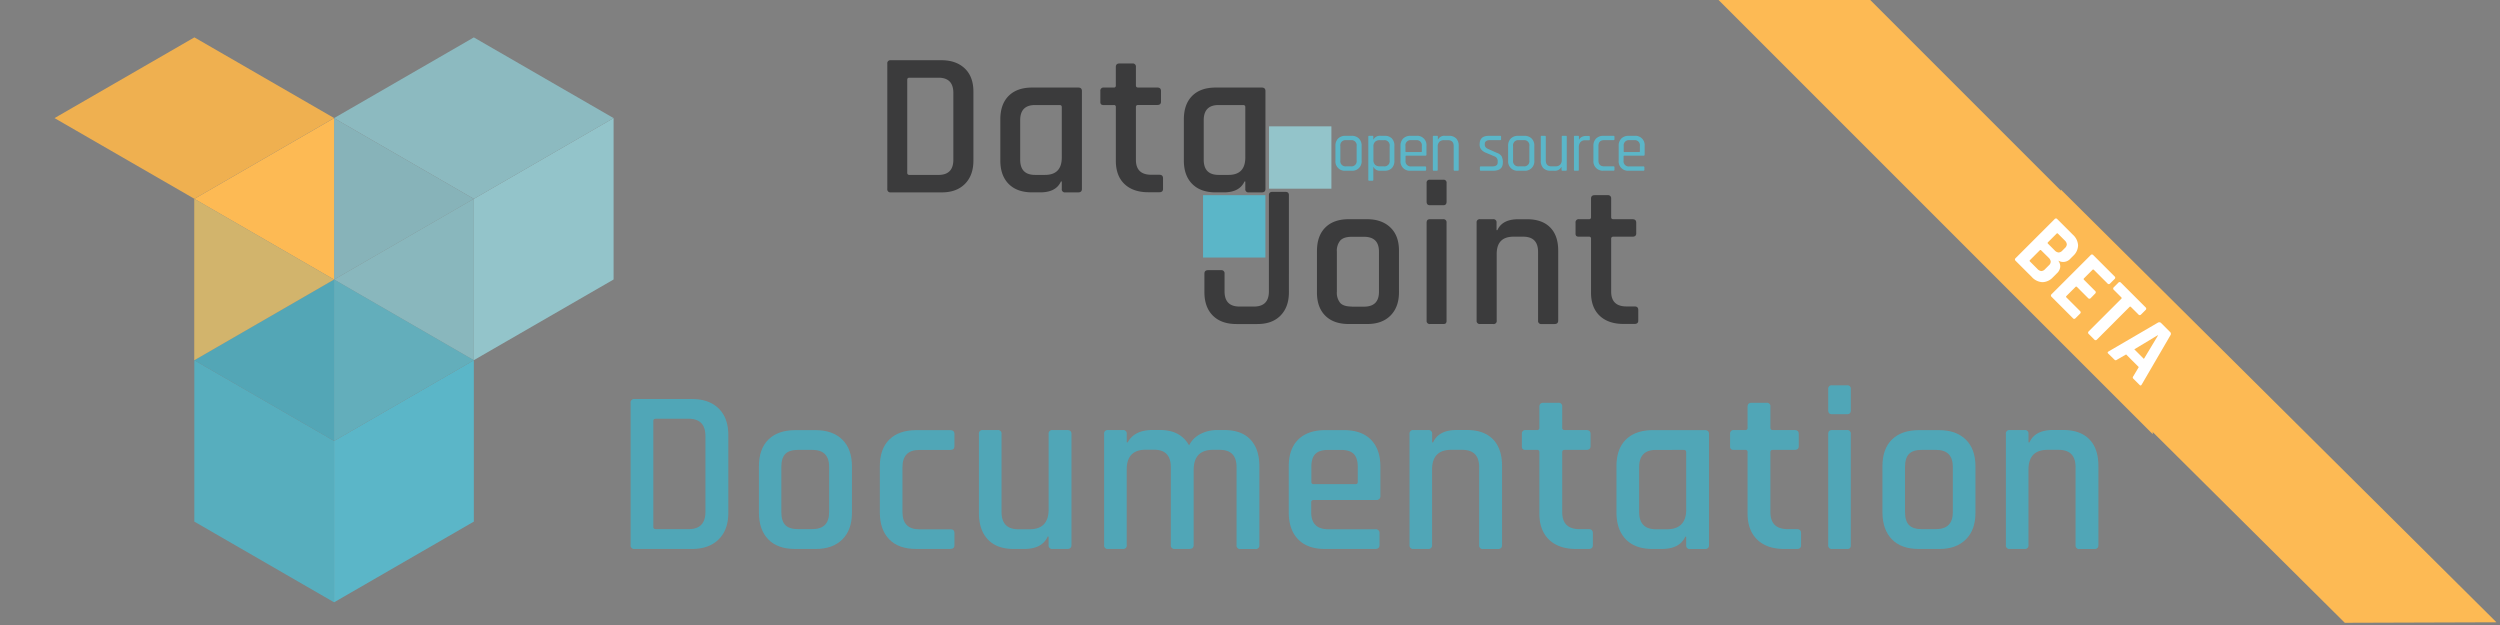 <svg xmlns="http://www.w3.org/2000/svg" id="Layer_1" data-name="Layer 1" viewBox="0 0 1008 252"><rect x="0" y="0" width="1008" height="252" fill="#808080" stroke="none"/><defs><style>.cls-1{fill:#fdba54}.cls-2{fill:#fff}.cls-3{fill:#3b3b3c}.cls-11,.cls-4{fill:#93c4ca}.cls-5{fill:#5bb6c8}.cls-13,.cls-6{fill:#50a6b7}.cls-7{fill:#8cbac0}.cls-8{fill:#87b3b9}.cls-9{fill:#54a7b7}.cls-10{fill:#57aebe}.cls-11,.cls-13{opacity:.25}.cls-12{fill:#efb050}</style></defs><title>djDocsBETAtop</title><path d="M754.09,0H692.93L868,175.07V113.91Z" class="cls-1"/><path d="M945.42,251.11l61.16-.2L830.93,76.42v1.07l.18,53,0,7v.09Z" class="cls-1"/><path d="M812.69,104.08l15.72-15.72a.69.69,0,0,1,1.1,0l6.28,6.28a6.19,6.19,0,0,1,2.09,4.29,5.93,5.93,0,0,1-2,4.26l-1.07,1.07a3.88,3.88,0,0,1-4.94.81,3.86,3.86,0,0,1,.82,2.53,4,4,0,0,1-1.35,2.6l-1.57,1.57a5.93,5.93,0,0,1-4.26,2,6.15,6.15,0,0,1-4.27-2.07l-6.54-6.54A.69.69,0,0,1,812.69,104.08Zm5.83,1.39,2.93,2.93a2.53,2.53,0,0,0,1.59.89,2.17,2.17,0,0,0,1.54-.78l1.52-1.52a2.06,2.06,0,0,0,.76-1.54,2.74,2.74,0,0,0-.94-1.62L823,100.94a.36.36,0,0,0-.58,0l-4,4A.36.36,0,0,0,818.52,105.47Zm7.22-7.22,2.67,2.67a2.55,2.55,0,0,0,1.58.88,2.13,2.13,0,0,0,1.56-.77l1-1a2.17,2.17,0,0,0,.79-1.54,2.48,2.48,0,0,0-.86-1.57l-2.7-2.7a.36.36,0,0,0-.58,0l-3.48,3.48A.36.36,0,0,0,825.74,98.25Z" class="cls-2"/><path d="M835.76,128.26l-8.55-8.56a.69.69,0,0,1,0-1.1l15.72-15.72a.69.69,0,0,1,1.1,0l8.56,8.56a.67.67,0,0,1,0,1.07l-1.78,1.78a.67.67,0,0,1-1.07,0l-5.47-5.47a.38.38,0,0,0-.6,0l-3.4,3.4a.38.38,0,0,0,0,.6l4.47,4.47a.69.69,0,0,1,0,1.1L843,120.17a.69.69,0,0,1-1.1,0l-4.47-4.47a.38.38,0,0,0-.6,0l-3.64,3.64a.38.38,0,0,0,0,.6l5.47,5.47a.67.67,0,0,1,0,1.07l-1.78,1.78A.67.67,0,0,1,835.76,128.26Z" class="cls-2"/><path d="M844.4,136.89l-2.2-2.2a.7.7,0,0,1,0-1.12l13.11-13.11a.36.36,0,0,0,0-.57l-3-3a.69.69,0,0,1,0-1.1l1.78-1.78a.69.69,0,0,1,1.1,0l9.89,9.89a.69.69,0,0,1,0,1.1l-1.78,1.78a.69.69,0,0,1-1.1,0l-3-3a.38.38,0,0,0-.6,0L845.5,136.89A.69.69,0,0,1,844.4,136.89Z" class="cls-2"/><path d="M852.53,145,850,142.52q-.47-.47.24-.86l19.86-11.59a1.06,1.06,0,0,1,1.33.24l3.48,3.48a1,1,0,0,1,.24,1.33L863.57,155q-.39.71-.86.23l-2.51-2.51a.72.72,0,0,1-.27-.51,1.25,1.25,0,0,1,.27-.59l2.15-3.61-5.1-5.1L853.63,145a1.13,1.13,0,0,1-.6.26A.74.74,0,0,1,852.53,145ZM870,135.16l-9.45,5.68,3.87,3.87,5.68-9.45Z" class="cls-2"/><path d="M357.76,76.16V25.69a1.24,1.24,0,0,1,1.41-1.41h20.38q6,0,9.49,3.36t3.44,9.49V64.72q0,6-3.44,9.45t-9.49,3.4H359.17A1.24,1.24,0,0,1,357.76,76.16Zm8.95-5.63h11.68q6,0,6-6.13V37.46q0-6.13-6-6.13H366.71c-.61,0-.91.28-.91.83V69.61A.8.8,0,0,0,366.71,70.52Z" class="cls-3"/><path d="M419.41,77.56h-3.23q-6.13,0-9.49-3.4t-3.36-9.45V48.15q0-6.13,3.36-9.49t9.49-3.36h18.56q1.49,0,1.49,1.41V76.16q0,1.41-1.49,1.41h-5.22a1.24,1.24,0,0,1-1.41-1.41v-3h-.33Q425.79,77.57,419.41,77.56Zm8.7-14.09V43.18q0-.83-.91-.83h-9.86q-6,0-6,6.13V64.39q0,6.13,6,6.13h4Q428.11,70.52,428.11,63.48Z" class="cls-3"/><path d="M449.07,42.35h-4a1.59,1.59,0,0,1-1.12-.29,1.45,1.45,0,0,1-.29-1V36.71a1.25,1.25,0,0,1,1.41-1.41h4a.73.73,0,0,0,.83-.83V27q0-1.41,1.49-1.41h5.22A1.25,1.25,0,0,1,458,27v7.46c0,.55.3.83.91.83h7.71q1.49,0,1.49,1.41V41q0,1.33-1.49,1.33h-7.71c-.61,0-.91.28-.91.83v21.3q0,6,6.21,6h3.23q1.49,0,1.49,1.41v4.31q0,1.33-1.49,1.33H463q-6.13,0-9.61-3.31t-3.48-9.36V43.18A.73.73,0,0,0,449.07,42.35Z" class="cls-3"/><path d="M493.41,77.56h-3.23q-6.13,0-9.49-3.4t-3.36-9.45V48.15q0-6.13,3.36-9.49t9.49-3.36h18.56q1.49,0,1.49,1.41V76.16q0,1.41-1.49,1.41h-5.22a1.24,1.24,0,0,1-1.41-1.41v-3h-.33Q499.79,77.57,493.41,77.56Zm8.7-14.09V43.18q0-.83-.91-.83h-9.86q-6,0-6,6.13V64.39q0,6.13,6,6.13h4Q502.11,70.52,502.11,63.48Z" class="cls-3"/><path d="M513.06,77.36h5.22q1.41,0,1.41,1.33V117.8q0,6-3.4,9.45t-9.45,3.4h-8.29q-6.13,0-9.53-3.4t-3.4-9.45v-7.46q0-1.41,1.49-1.41h5.22a1.25,1.25,0,0,1,1.41,1.41v7.13q0,6.13,6,6.13h5.88q6,0,6-6.13V78.77Q511.57,77.36,513.06,77.36Z" class="cls-3"/><path d="M551.1,130.64H543.8q-6.13,0-9.49-3.4T531,117.8V101.23q0-6.13,3.36-9.49t9.49-3.36h7.29q6,0,9.49,3.36t3.44,9.49V117.8q0,6-3.44,9.45T551.1,130.64Zm-6.13-7H550q6,0,6-6V101.48q0-6-6-6H545q-3.15,0-4.56,1.45a6.41,6.41,0,0,0-1.41,4.6v16.08a6.4,6.4,0,0,0,1.41,4.6Q541.81,123.6,545,123.6Z" class="cls-3"/><path d="M575.21,81.34V73.8a1.17,1.17,0,0,1,1.33-1.33h5.39a1.17,1.17,0,0,1,1.33,1.33v7.54q0,1.41-1.33,1.41h-5.39Q575.21,82.75,575.21,81.34Zm0,47.9V89.79q0-1.41,1.33-1.41h5.3a1.25,1.25,0,0,1,1.41,1.41v39.44a1.6,1.6,0,0,1-.29,1.12,1.45,1.45,0,0,1-1,.29h-5.3A1.24,1.24,0,0,1,575.21,129.24Z" class="cls-3"/><path d="M602,130.64h-5.22a1.24,1.24,0,0,1-1.41-1.41V89.79a1.24,1.24,0,0,1,1.41-1.41H602a1.25,1.25,0,0,1,1.41,1.41v3h.33q2-4.39,8.37-4.39h3.65q6,0,9.28,3.31t3.23,9.53v28q0,1.41-1.49,1.41h-5.22a1.24,1.24,0,0,1-1.41-1.41V101.56q0-6.13-6-6.13h-3.89q-6.8,0-6.79,7v26.77A1.24,1.24,0,0,1,602,130.64Z" class="cls-3"/><path d="M640.67,95.43h-4a1.6,1.6,0,0,1-1.12-.29,1.45,1.45,0,0,1-.29-1V89.79a1.25,1.25,0,0,1,1.41-1.41h4a.73.73,0,0,0,.83-.83V80.1q0-1.41,1.49-1.41h5.22a1.25,1.25,0,0,1,1.41,1.41v7.46q0,.83.91.83h7.71q1.49,0,1.49,1.41V94.1q0,1.33-1.49,1.33h-7.71q-.91,0-.91.83v21.3q0,6,6.21,6h3.23q1.49,0,1.49,1.41v4.31q0,1.33-1.49,1.33h-4.47q-6.13,0-9.61-3.31T641.5,118V96.26A.73.73,0,0,0,640.67,95.43Z" class="cls-3"/><rect width="25.14" height="25.14" x="511.68" y="50.94" class="cls-4"/><rect width="25.14" height="25.14" x="485.07" y="78.7" class="cls-5"/><path d="M544.91,68.84h-2.37a3.76,3.76,0,0,1-4.09-4.09V58.84a4,4,0,0,1,1.09-3,4.08,4.08,0,0,1,3-1.08h2.38a4.08,4.08,0,0,1,3,1.08,4,4,0,0,1,1.09,3v5.91a3.76,3.76,0,0,1-4.09,4.09Zm-2.15-1.77h1.93A2.08,2.08,0,0,0,547,64.69v-5.8a2.08,2.08,0,0,0-2.32-2.38h-1.93a2.08,2.08,0,0,0-2.32,2.38v5.8A2.08,2.08,0,0,0,542.76,67.07Z" class="cls-5"/><path d="M553.33,72.87h-1.24a.34.34,0,0,1-.39-.39V55.14a.34.34,0,0,1,.39-.39h1.24a.34.34,0,0,1,.39.39v1.08h.11a2.8,2.8,0,0,1,2.82-1.46h1.66a3.85,3.85,0,0,1,2.91,1.08,4.16,4.16,0,0,1,1,3v5.91a4.16,4.16,0,0,1-1,3,3.85,3.85,0,0,1-2.91,1.08h-1.66a2.8,2.8,0,0,1-2.82-1.46h-.11v5.11A.34.34,0,0,1,553.33,72.87Zm3-5.8h1.63a2.1,2.1,0,0,0,2.35-2.4V58.92a2.1,2.1,0,0,0-2.35-2.4h-1.63a2.58,2.58,0,0,0-1.91.66,2.54,2.54,0,0,0-.66,1.88v5.47a2.54,2.54,0,0,0,.66,1.88A2.58,2.58,0,0,0,556.29,67.07Z" class="cls-5"/><path d="M574.63,68.84h-5.86a3.76,3.76,0,0,1-4.09-4.09V58.84a4,4,0,0,1,1.09-3,4.08,4.08,0,0,1,3-1.08h2.32a3.74,3.74,0,0,1,4.06,4.09v3.51q0,.41-.39.41H567c-.18,0-.28.08-.28.25v1.69A2.09,2.09,0,0,0,569,67.1h5.63a.34.34,0,0,1,.39.39v1Q575,68.84,574.63,68.84ZM567,61.3h6a.24.24,0,0,0,.28-.28V58.89a2.08,2.08,0,0,0-2.32-2.38H569a2.08,2.08,0,0,0-2.32,2.38V61A.24.24,0,0,0,567,61.3Z" class="cls-5"/><path d="M579.35,68.84h-1.24a.34.34,0,0,1-.39-.39V55.14a.34.34,0,0,1,.39-.39h1.24a.34.34,0,0,1,.39.39v1.08h.11a2.8,2.8,0,0,1,2.82-1.46h1.55a3.9,3.9,0,0,1,2.93,1.08,4.13,4.13,0,0,1,1,3v9.61a.34.34,0,0,1-.39.39h-1.24a.34.34,0,0,1-.39-.39V58.92q0-2.4-2.32-2.4h-1.55a2.58,2.58,0,0,0-1.91.66,2.54,2.54,0,0,0-.66,1.88v9.39A.34.34,0,0,1,579.35,68.84Z" class="cls-5"/><path d="M602,68.84h-4.92a.34.34,0,0,1-.39-.39v-1c0-.24.13-.36.39-.36h4.64q2.15,0,2.15-1.6V65a2,2,0,0,0-1.41-2l-3.26-1.38a4.8,4.8,0,0,1-2-1.37,3.32,3.32,0,0,1-.61-2.09q0-3.4,3.73-3.4h4.53a.34.34,0,0,1,.39.39v1q0,.36-.39.36h-4.17a2.34,2.34,0,0,0-1.5.41,1.22,1.22,0,0,0-.51,1v.47q0,1.16,1.58,1.77l3.26,1.46A3.59,3.59,0,0,1,605.44,63a5.17,5.17,0,0,1,.51,2.51Q606,68.84,602,68.84Z" class="cls-5"/><path d="M614.54,68.84h-2.37a3.76,3.76,0,0,1-4.09-4.09V58.84a4,4,0,0,1,1.09-3,4.08,4.08,0,0,1,3-1.08h2.38a4.08,4.08,0,0,1,3,1.08,4,4,0,0,1,1.09,3v5.91a3.76,3.76,0,0,1-4.09,4.09Zm-2.15-1.77h1.93a2.08,2.08,0,0,0,2.32-2.38v-5.8a2.08,2.08,0,0,0-2.32-2.38h-1.93a2.08,2.08,0,0,0-2.32,2.38v5.8A2.08,2.08,0,0,0,612.39,67.07Z" class="cls-5"/><path d="M626.72,68.84h-1.55a3.9,3.9,0,0,1-2.93-1.08,4.13,4.13,0,0,1-1-3V55.14a.34.34,0,0,1,.39-.39h1.24a.34.34,0,0,1,.39.39v9.53q0,2.4,2.29,2.4h1.58a2.58,2.58,0,0,0,1.91-.66,2.54,2.54,0,0,0,.66-1.88V55.14a.34.34,0,0,1,.39-.39h1.24a.34.34,0,0,1,.39.39V68.45a.34.34,0,0,1-.39.39H630a.34.34,0,0,1-.39-.39V67.37h-.11A2.8,2.8,0,0,1,626.72,68.84Z" class="cls-5"/><path d="M636.28,68.84H635a.34.34,0,0,1-.39-.39V55.14a.34.34,0,0,1,.39-.39h1.24a.34.34,0,0,1,.39.39v1.1h.11a2.4,2.4,0,0,1,1-1,3.62,3.62,0,0,1,1.82-.44h1.08c.24,0,.36.13.36.39v1a.44.44,0,0,1-.08.29.29.29,0,0,1-.28.07h-1.49a2.42,2.42,0,0,0-1.91.75,3,3,0,0,0-.66,2v9.14A.34.34,0,0,1,636.28,68.84Z" class="cls-5"/><path d="M650.95,67.46v1q0,.36-.39.36h-4a3.76,3.76,0,0,1-4.09-4.09V58.84a4,4,0,0,1,1.09-3,4.08,4.08,0,0,1,3-1.08h4a.34.34,0,0,1,.39.39v1q0,.36-.39.36h-3.78q-2.29,0-2.29,2.4v5.75q0,2.4,2.29,2.4h3.78A.34.34,0,0,1,650.95,67.46Z" class="cls-5"/><path d="M662.6,68.84h-5.86a3.76,3.76,0,0,1-4.09-4.09V58.84a4,4,0,0,1,1.09-3,4.08,4.08,0,0,1,3-1.08h2.32a3.74,3.74,0,0,1,4.06,4.09v3.51q0,.41-.39.41h-7.82c-.18,0-.28.08-.28.25v1.69A2.09,2.09,0,0,0,657,67.1h5.63a.34.34,0,0,1,.39.39v1Q663,68.84,662.6,68.84Zm-7.68-7.54h6a.24.24,0,0,0,.28-.28V58.89a2.08,2.08,0,0,0-2.32-2.38H657a2.08,2.08,0,0,0-2.32,2.38V61A.24.24,0,0,0,654.92,61.3Z" class="cls-5"/><path d="M254.26,219.74V162.49a1.41,1.41,0,0,1,1.6-1.6H279q6.86,0,10.76,3.81t3.9,10.76v31.3q0,6.86-3.9,10.72T279,221.34H255.86A1.41,1.41,0,0,1,254.26,219.74Zm10.15-6.39h13.25q6.77,0,6.77-7V175.84q0-7-6.77-7H264.42c-.69,0-1,.31-1,.94v42.49A.91.91,0,0,0,264.42,213.35Z" class="cls-6"/><path d="M328.81,221.34h-8.27q-7,0-10.76-3.85T306,206.77V188q0-7,3.81-10.76t10.76-3.81h8.27q6.86,0,10.76,3.81t3.9,10.76v18.8q0,6.86-3.9,10.72T328.81,221.34Zm-7-8h5.73q6.77,0,6.77-6.86V188.25q0-6.86-6.77-6.86h-5.73q-3.57,0-5.17,1.64t-1.6,5.22v18.24q0,3.57,1.6,5.22T321.85,213.35Z" class="cls-6"/><path d="M384.83,214.94v4.89q0,1.5-1.69,1.5H369.32q-7,0-10.76-3.85t-3.81-10.72V188q0-7,3.81-10.76t10.76-3.81h13.82q1.69,0,1.69,1.6v4.89q0,1.5-1.69,1.5h-12.5q-6.77,0-6.77,7v18q0,7,6.77,7h12.5Q384.83,213.35,384.83,214.94Z" class="cls-6"/><path d="M412.94,221.34h-4.23q-6.77,0-10.39-3.81t-3.62-10.76V175a1.41,1.41,0,0,1,1.6-1.6h5.92a1.41,1.41,0,0,1,1.6,1.6v31.4q0,7,6.77,7h4.51q7.71,0,7.71-8V175a1.41,1.41,0,0,1,1.6-1.6h5.92q1.69,0,1.69,1.6v44.74q0,1.6-1.69,1.6H424.4a1.41,1.41,0,0,1-1.6-1.6v-3.38h-.38Q420.17,221.34,412.94,221.34Z" class="cls-6"/><path d="M452.7,221.34h-5.92a1.41,1.41,0,0,1-1.6-1.6V175a1.41,1.41,0,0,1,1.6-1.6h5.92a1.41,1.41,0,0,1,1.6,1.6v3.38h.38q2.73-5,10-5h3.1q8.18,0,11.66,6.2A10.24,10.24,0,0,1,484,175a14.36,14.36,0,0,1,6.67-1.6h3q6.86,0,10.48,3.81T507.78,188v31.77a1.41,1.41,0,0,1-1.6,1.6h-6a1.41,1.41,0,0,1-1.6-1.6v-31.4q0-7-6.77-7h-2.73q-7.8,0-7.8,8.18v30.17q0,1.6-1.69,1.6h-5.92a1.41,1.41,0,0,1-1.6-1.6v-31.4q0-7-6.77-7H462q-7.71,0-7.71,8v30.36A1.41,1.41,0,0,1,452.7,221.34Z" class="cls-6"/><path d="M554.5,221.34h-20.3q-7,0-10.76-3.85t-3.81-10.72V188q0-7,3.81-10.76t10.76-3.81h7.71q7,0,10.81,3.81T556.57,188V199.9a1.5,1.5,0,0,1-1.69,1.69H529.68q-1,0-1,.94v4q0,6.86,6.86,6.86h19a1.5,1.5,0,0,1,1.69,1.69v4.7Q556.19,221.34,554.5,221.34Zm-24.82-26.13h16.83a.83.83,0,0,0,.94-.94v-6q0-3.57-1.6-5.22t-5.17-1.64h-5.17q-3.57,0-5.17,1.64t-1.6,5.22v6A.83.83,0,0,0,529.68,195.21Z" class="cls-6"/><path d="M575.84,221.34h-5.92a1.41,1.41,0,0,1-1.6-1.6V175a1.41,1.41,0,0,1,1.6-1.6h5.92a1.41,1.41,0,0,1,1.6,1.6v3.38h.38q2.26-5,9.49-5h4.14q6.86,0,10.53,3.76T605.63,188v31.77q0,1.6-1.69,1.6H598a1.41,1.41,0,0,1-1.6-1.6v-31.4q0-7-6.86-7h-4.42q-7.71,0-7.71,8v30.36A1.41,1.41,0,0,1,575.84,221.34Z" class="cls-6"/><path d="M619.73,181.39h-4.51a1.81,1.81,0,0,1-1.27-.33,1.64,1.64,0,0,1-.33-1.17V175a1.41,1.41,0,0,1,1.6-1.6h4.51a.83.83,0,0,0,.94-.94V164q0-1.6,1.69-1.6h5.92a1.41,1.41,0,0,1,1.6,1.6v8.46q0,.94,1,.94h8.74q1.69,0,1.69,1.6v4.89q0,1.5-1.69,1.5h-8.74q-1,0-1,.94v24.16q0,6.86,7,6.86h3.67q1.69,0,1.69,1.6v4.89q0,1.5-1.69,1.5h-5.08q-7,0-10.9-3.76T620.67,207V182.33A.83.83,0,0,0,619.73,181.39Z" class="cls-6"/><path d="M670,221.34h-3.67q-7,0-10.76-3.85t-3.81-10.72V188q0-7,3.81-10.76t10.76-3.81h21.06q1.69,0,1.69,1.6v44.74q0,1.6-1.69,1.6h-5.92a1.41,1.41,0,0,1-1.6-1.6v-3.38h-.38Q677.26,221.34,670,221.34Zm9.87-16v-23q0-.94-1-.94H667.67q-6.77,0-6.77,7v18q0,7,6.77,7h4.51Q679.89,213.35,679.89,205.36Z" class="cls-6"/><path d="M703.68,181.39h-4.51a1.81,1.81,0,0,1-1.27-.33,1.64,1.64,0,0,1-.33-1.17V175a1.41,1.41,0,0,1,1.6-1.6h4.51a.83.83,0,0,0,.94-.94V164q0-1.6,1.69-1.6h5.92a1.41,1.41,0,0,1,1.6,1.6v8.46q0,.94,1,.94h8.74q1.69,0,1.69,1.6v4.89q0,1.5-1.69,1.5h-8.74q-1,0-1,.94v24.16q0,6.86,7,6.86h3.67q1.69,0,1.69,1.6v4.89q0,1.5-1.69,1.5h-5.08q-7,0-10.9-3.76T704.62,207V182.33A.83.83,0,0,0,703.68,181.39Z" class="cls-6"/><path d="M737.14,165.41v-8.55a1.33,1.33,0,0,1,1.5-1.5h6.11a1.33,1.33,0,0,1,1.5,1.5v8.55q0,1.6-1.5,1.6h-6.11Q737.14,167,737.14,165.41Zm0,54.33V175q0-1.6,1.5-1.6h6a1.41,1.41,0,0,1,1.6,1.6v44.74a1.82,1.82,0,0,1-.33,1.27,1.64,1.64,0,0,1-1.17.33h-6A1.41,1.41,0,0,1,737.14,219.74Z" class="cls-6"/><path d="M781.88,221.34h-8.27q-7,0-10.76-3.85T759,206.77V188q0-7,3.81-10.76t10.76-3.81h8.27q6.86,0,10.76,3.81t3.9,10.76v18.8q0,6.86-3.9,10.72T781.88,221.34Zm-7-8h5.73q6.77,0,6.77-6.86V188.25q0-6.86-6.77-6.86h-5.73q-3.57,0-5.17,1.64t-1.6,5.22v18.24q0,3.57,1.6,5.22T774.93,213.35Z" class="cls-6"/><path d="M816.29,221.34h-5.92a1.41,1.41,0,0,1-1.6-1.6V175a1.41,1.41,0,0,1,1.6-1.6h5.92a1.41,1.41,0,0,1,1.6,1.6v3.38h.38q2.26-5,9.49-5h4.14q6.86,0,10.53,3.76T846.08,188v31.77q0,1.6-1.69,1.6h-5.92a1.41,1.41,0,0,1-1.6-1.6v-31.4q0-7-6.86-7h-4.42q-7.71,0-7.71,8v30.36A1.41,1.41,0,0,1,816.29,221.34Z" class="cls-6"/><g id="_Group_" data-name="&lt;Group&gt;"><polygon points="247.4 47.62 247.4 112.69 191.05 145.22 191.05 80.18 247.4 47.62" class="cls-4"/><polygon points="134.7 47.65 134.7 47.64 134.7 47.62 191.05 15.08 247.4 47.62 191.05 80.18 134.7 47.65" class="cls-7"/><polygon points="191.05 145.25 191.05 210.31 134.7 242.85 134.7 177.78 191.05 145.25" class="cls-5"/><polygon points="191.05 145.22 191.05 145.25 134.72 112.72 134.74 112.71 191.05 145.22" class="cls-4"/><polygon points="191.05 80.18 191.05 145.22 134.74 112.71 191.05 80.18" class="cls-8"/><polygon points="134.7 47.65 191.05 80.18 134.74 112.71 134.7 112.69 134.7 47.64 134.7 47.65" class="cls-8"/><polygon points="191.05 145.25 134.7 177.78 134.7 177.74 134.7 175.84 134.7 112.74 134.72 112.72 191.05 145.25" class="cls-9"/><polygon points="134.7 112.71 134.68 112.72 78.35 80.18 78.38 80.17 134.7 47.64 134.7 112.69 134.74 112.71 134.72 112.72 134.7 112.71" class="cls-1"/><polygon points="134.72 112.72 134.7 112.74 134.7 112.71 134.72 112.72" class="cls-8"/><polygon points="134.7 177.78 134.7 242.85 78.35 210.31 78.35 145.56 78.35 145.25 134.7 177.78" class="cls-10"/><polygon points="134.7 177.74 134.7 177.78 78.35 145.25 134.68 112.72 134.7 112.74 134.7 175.84 134.7 177.74" class="cls-9"/><polygon points="134.7 112.71 134.7 112.74 134.68 112.72 134.7 112.71" class="cls-9"/><polygon points="134.68 112.72 78.35 145.25 78.35 80.51 78.35 80.18 134.68 112.72" class="cls-1"/><polygon points="134.72 177.78 134.72 112.74 191.07 80.18 191.07 145.25 134.72 177.78" class="cls-11"/><polygon points="134.72 47.6 78.38 80.16 22.03 47.64 22.02 47.63 22.02 47.6 78.38 15.07 134.72 47.6" class="cls-12"/><polygon points="134.72 112.71 134.72 177.78 78.38 145.25 78.38 80.49 78.38 80.19 78.38 80.18 134.72 112.71" class="cls-13"/></g></svg>
